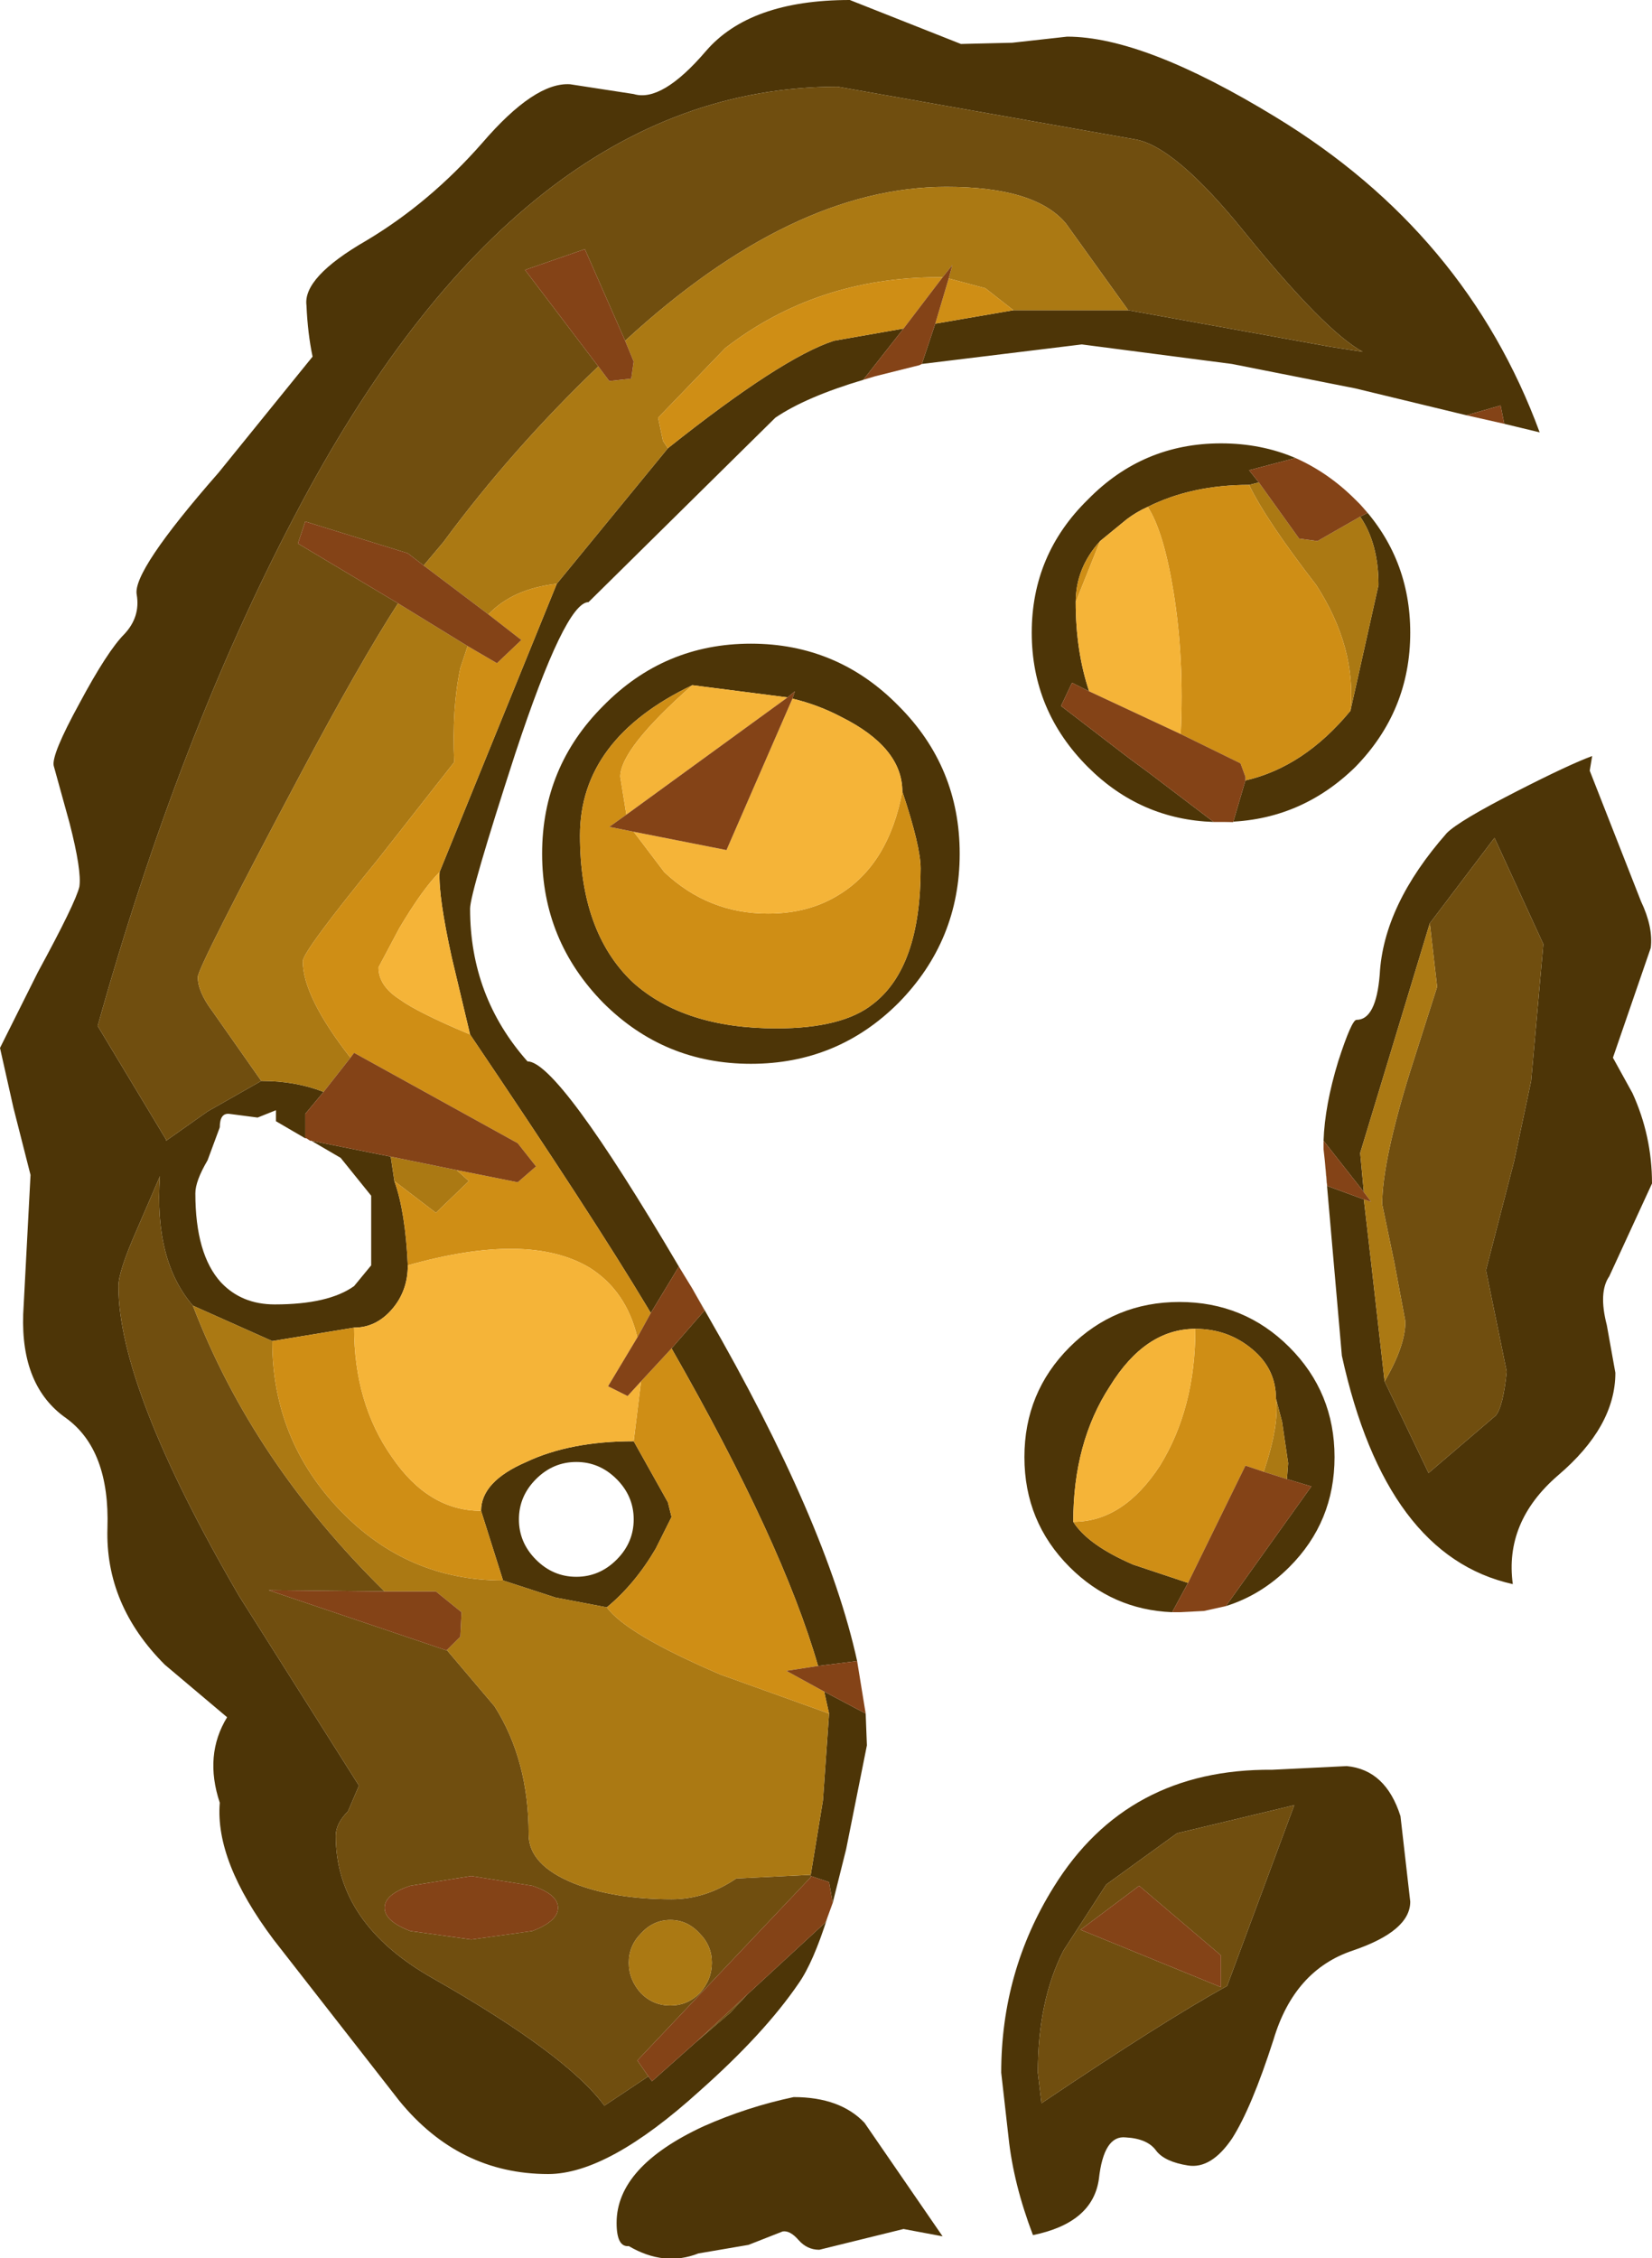 <?xml version="1.0" encoding="UTF-8" standalone="no"?>
<svg xmlns:ffdec="https://www.free-decompiler.com/flash" xmlns:xlink="http://www.w3.org/1999/xlink" ffdec:objectType="shape" height="92.45px" width="67.65px" xmlns="http://www.w3.org/2000/svg">
  <g transform="matrix(1.0, 0.0, 0.0, 1.0, -1.3, -1.45)">
    <path d="M61.35 18.45 L56.8 17.35 51.75 16.35 45.6 15.55 39.05 16.35 39.6 14.7 42.8 14.15 47.5 14.15 55.8 15.65 57.1 15.85 Q55.55 15.0 52.3 11.0 49.4 7.4 47.75 7.15 L35.6 5.0 Q22.55 5.0 13.35 22.6 8.6 31.65 5.3 43.45 L8.1 48.1 8.1 48.15 9.8 46.95 12.0 45.7 Q13.4 45.7 14.55 46.15 L13.8 47.05 13.8 48.05 12.6 47.35 12.6 46.9 11.85 47.2 10.7 47.05 Q10.3 47.0 10.3 47.6 L9.8 48.95 Q9.3 49.8 9.3 50.3 9.3 52.8 10.35 53.95 11.2 54.85 12.55 54.85 14.75 54.85 15.8 54.1 L16.5 53.25 16.5 50.4 15.25 48.85 14.05 48.15 17.3 48.8 17.45 49.8 Q17.9 51.05 18.0 53.25 18.0 54.3 17.35 55.05 16.7 55.8 15.8 55.8 L12.45 56.35 9.2 54.9 Q7.6 53.05 7.85 49.6 L6.9 51.8 Q6.15 53.5 6.15 54.1 6.15 58.3 11.1 66.8 L16.0 74.55 15.55 75.6 Q15.05 76.1 15.05 76.6 15.05 80.2 19.05 82.45 24.5 85.55 26.05 87.65 L27.85 86.45 28.0 86.65 29.8 85.05 31.2 83.85 31.9 83.1 35.1 80.15 35.2 79.9 Q34.6 81.8 34.0 82.65 32.6 84.7 29.95 87.05 26.2 90.45 23.75 90.45 20.1 90.45 17.65 87.45 L12.5 80.85 Q10.1 77.65 10.3 75.25 9.65 73.3 10.6 71.75 L8.05 69.6 Q5.6 67.15 5.7 64.0 5.8 60.8 4.0 59.5 2.15 58.2 2.25 55.25 L2.55 49.55 1.85 46.8 1.3 44.35 2.85 41.25 Q4.4 38.4 4.55 37.75 4.65 37.1 4.15 35.15 L3.5 32.8 Q3.4 32.35 4.55 30.25 5.7 28.1 6.4 27.4 7.05 26.7 6.9 25.8 6.7 24.85 10.25 20.8 L14.1 16.05 Q13.9 15.1 13.85 13.95 13.7 12.8 16.3 11.3 18.9 9.75 21.05 7.3 23.2 4.8 24.65 4.9 L27.25 5.3 Q28.4 5.65 30.2 3.55 32.0 1.45 36.1 1.45 L40.65 3.25 42.75 3.2 45.0 2.95 Q48.15 2.95 53.55 6.25 61.35 11.0 64.35 19.15 L62.9 18.8 62.75 18.05 61.35 18.45 M36.65 17.0 Q34.3 17.7 33.05 18.55 L25.4 26.1 Q24.45 26.1 22.4 32.3 20.55 38.0 20.55 38.65 20.55 42.25 22.9 44.9 24.15 44.9 29.1 53.3 L27.95 55.2 27.8 54.95 Q25.55 51.2 20.55 43.8 L19.8 40.65 Q19.25 38.15 19.3 37.15 L24.1 25.35 28.65 19.8 Q33.3 16.1 35.45 15.4 L38.3 14.9 36.65 17.0 M29.65 54.2 L30.25 55.25 Q35.15 63.75 36.4 69.45 L34.8 69.65 Q33.35 64.6 28.8 56.65 L30.15 55.1 29.65 54.2 M36.75 71.6 L36.8 72.9 35.95 77.15 35.4 79.35 35.25 78.5 34.5 78.25 34.5 78.3 34.5 78.2 35.0 75.15 35.25 71.6 35.05 70.7 36.75 71.6 M48.3 22.2 Q47.85 22.4 47.45 22.7 L46.35 23.6 Q45.35 24.7 45.35 26.1 45.35 28.1 45.9 29.75 L45.2 29.4 44.75 30.35 47.55 32.5 48.3 33.05 51.0 35.1 Q48.0 35.0 45.85 32.85 43.55 30.55 43.55 27.35 43.55 24.15 45.85 21.9 48.1 19.6 51.3 19.6 52.95 19.6 54.35 20.2 L52.45 20.7 52.85 21.2 52.45 21.3 Q50.1 21.3 48.3 22.2 M57.0 22.1 Q59.05 24.3 59.05 27.35 59.05 30.55 56.8 32.85 54.55 35.05 51.45 35.1 L51.8 35.1 52.3 33.4 Q54.7 32.85 56.6 30.55 L57.75 25.4 Q57.75 23.7 57.0 22.6 L57.3 22.45 57.0 22.1 M58.0 58.0 L59.8 61.75 62.55 59.4 Q62.85 59.05 63.0 57.6 L62.15 53.45 63.3 49.0 64.0 45.7 64.5 40.1 62.5 35.75 59.85 39.25 57.0 48.65 57.15 50.25 55.5 48.15 Q55.55 46.7 56.1 44.9 56.65 43.2 56.85 43.2 57.65 43.2 57.8 41.35 57.95 38.5 60.55 35.55 61.05 35.05 63.4 33.85 65.55 32.75 66.5 32.4 L66.4 33.0 68.5 38.35 Q69.0 39.4 68.9 40.25 L67.35 44.75 68.15 46.2 Q68.95 47.95 68.95 49.9 L67.2 53.7 Q66.75 54.35 67.1 55.7 L67.45 57.65 Q67.45 59.85 65.1 61.85 62.9 63.75 63.25 66.3 58.05 65.15 56.25 56.95 L55.55 48.95 55.65 50.0 57.15 50.55 57.45 53.15 58.0 58.0 M32.05 27.8 Q35.6 27.8 38.1 30.35 40.6 32.85 40.6 36.4 40.6 39.95 38.1 42.5 35.6 45.0 32.05 45.0 28.5 45.0 26.0 42.5 23.5 39.95 23.5 36.4 23.5 32.85 26.0 30.35 28.5 27.8 32.05 27.8 M29.65 29.5 Q25.05 31.7 25.05 35.65 25.05 39.6 27.2 41.65 29.3 43.55 33.1 43.55 35.8 43.55 37.05 42.55 39.0 41.05 39.0 37.0 39.0 36.1 38.25 33.85 38.25 32.05 35.75 30.8 34.8 30.3 33.75 30.05 L33.85 29.75 33.55 30.0 29.65 29.5 M27.25 60.45 L28.65 62.95 28.8 63.55 28.15 64.85 Q27.3 66.3 26.15 67.25 L24.05 66.85 21.9 66.15 21.0 63.3 Q21.0 62.1 22.85 61.3 24.65 60.45 27.25 60.45 M26.55 65.3 Q27.25 64.6 27.25 63.65 27.25 62.7 26.55 62.0 25.85 61.3 24.9 61.3 23.95 61.3 23.25 62.0 22.55 62.7 22.55 63.65 22.55 64.6 23.25 65.3 23.95 66.0 24.9 66.0 25.85 66.0 26.55 65.3 M27.05 93.4 Q26.55 93.45 26.55 92.45 26.55 90.15 30.1 88.5 31.9 87.7 33.8 87.3 35.7 87.3 36.7 88.35 L39.9 93.0 38.3 92.7 34.85 93.55 Q34.35 93.55 34.0 93.15 33.65 92.75 33.35 92.8 L31.95 93.35 29.9 93.7 Q28.5 94.25 27.05 93.4 M54.0 62.0 L54.05 61.35 53.8 59.65 53.55 58.7 Q53.55 57.5 52.6 56.7 51.6 55.85 50.25 55.85 48.2 55.85 46.75 58.2 45.25 60.5 45.25 63.75 45.85 64.7 47.7 65.5 L49.95 66.25 49.3 67.45 Q46.85 67.35 45.1 65.6 43.25 63.75 43.25 61.1 43.25 58.45 45.1 56.6 46.95 54.75 49.6 54.75 52.25 54.75 54.1 56.6 55.95 58.45 55.95 61.1 55.95 63.75 54.1 65.6 52.95 66.75 51.5 67.2 L55.0 62.3 54.0 62.0 M56.45 73.75 Q58.05 73.9 58.65 75.8 L59.05 79.3 Q59.05 80.5 56.7 81.3 54.3 82.1 53.45 84.95 52.55 87.75 51.75 89.0 50.9 90.25 49.95 90.1 49.0 89.95 48.65 89.5 48.3 89.0 47.4 88.95 46.5 88.85 46.3 90.65 46.05 92.45 43.6 92.95 42.8 90.85 42.6 88.95 L42.3 86.3 Q42.3 82.15 44.45 78.7 47.45 73.85 53.4 73.9 L56.45 73.75 M54.3 75.35 L49.5 76.5 46.6 78.6 44.85 81.3 Q43.8 83.35 43.8 86.3 L43.95 87.55 Q49.0 84.15 51.55 82.75 L54.3 75.35" fill="#4d3507" fill-rule="evenodd" stroke="none"/>
    <path d="M47.5 14.15 L44.95 10.6 Q43.7 9.1 40.05 9.1 33.75 9.1 26.9 15.4 L25.25 11.65 22.8 12.5 25.8 16.45 Q22.25 19.85 19.45 23.65 L18.65 24.6 18.0 24.1 13.8 22.8 13.5 23.7 17.6 26.15 Q16.05 28.55 13.6 33.15 9.4 41.05 9.4 41.45 9.4 42.05 10.0 42.85 L12.0 45.7 9.8 46.95 8.1 48.15 8.1 48.1 5.3 43.45 Q8.6 31.65 13.35 22.6 22.55 5.0 35.6 5.0 L47.75 7.15 Q49.4 7.4 52.3 11.0 55.55 15.0 57.1 15.85 L55.8 15.65 47.5 14.15 M58.0 58.0 Q58.85 56.55 58.85 55.55 L58.4 53.15 57.9 50.75 Q57.9 49.0 59.05 45.3 L60.15 41.85 59.85 39.25 62.5 35.75 64.5 40.1 64.0 45.7 63.3 49.0 62.15 53.45 63.0 57.6 Q62.85 59.05 62.55 59.4 L59.8 61.75 58.0 58.0 M27.85 86.45 L26.05 87.65 Q24.5 85.55 19.05 82.45 15.05 80.2 15.05 76.6 15.05 76.1 15.55 75.6 L16.0 74.55 11.1 66.8 Q6.15 58.3 6.15 54.1 6.15 53.5 6.9 51.8 L7.85 49.6 Q7.6 53.05 9.2 54.9 11.65 61.3 17.05 66.6 L12.3 66.55 19.55 69.0 19.6 69.0 21.55 71.3 Q22.95 73.5 22.95 76.55 22.95 77.8 24.8 78.55 26.45 79.2 28.8 79.2 30.2 79.2 31.45 78.35 L34.5 78.2 34.5 78.3 27.4 85.8 27.85 86.45 M18.1 78.65 Q17.05 79.0 17.05 79.55 17.05 80.1 18.1 80.5 L20.6 80.85 23.1 80.5 Q24.15 80.1 24.15 79.55 24.15 79.0 23.1 78.65 L20.6 78.25 18.1 78.65 M31.9 83.1 L31.2 83.85 29.8 85.05 31.9 83.1 M27.55 83.05 Q28.05 83.55 28.75 83.55 29.45 83.55 29.95 83.05 30.45 82.5 30.45 81.8 30.45 81.1 29.95 80.6 29.45 80.05 28.75 80.05 28.05 80.05 27.55 80.6 27.05 81.1 27.05 81.8 27.05 82.5 27.55 83.05 M54.3 75.35 L51.55 82.75 Q49.0 84.15 43.95 87.55 L43.8 86.3 Q43.8 83.35 44.85 81.3 L46.6 78.6 49.5 76.5 54.3 75.35 M51.3 81.5 L47.95 78.65 45.55 80.45 51.3 82.8 51.3 81.5" fill="#704e0f" fill-rule="evenodd" stroke="none"/>
    <path d="M47.5 14.15 L42.8 14.15 41.65 13.25 40.15 12.85 40.3 12.3 39.9 12.8 39.75 12.8 Q34.75 12.8 31.0 15.7 L28.25 18.55 28.45 19.5 28.65 19.8 24.1 25.35 Q22.3 25.55 21.3 26.6 L18.65 24.6 19.45 23.65 Q22.25 19.85 25.8 16.45 L26.25 17.05 27.15 16.95 27.25 16.25 26.9 15.4 Q33.75 9.1 40.05 9.1 43.7 9.1 44.95 10.6 L47.5 14.15 M52.45 21.3 L52.85 21.2 54.5 23.5 55.25 23.6 57.0 22.6 Q57.75 23.7 57.75 25.4 L56.6 30.55 Q56.85 27.95 55.2 25.4 53.15 22.75 52.45 21.3 M12.0 45.7 L10.0 42.85 Q9.4 42.05 9.4 41.45 9.4 41.05 13.6 33.15 16.05 28.55 17.6 26.15 L20.45 27.9 20.15 28.8 Q19.8 30.45 19.9 32.65 L16.8 36.6 Q13.7 40.4 13.7 40.8 13.7 42.25 15.65 44.75 L14.55 46.15 Q13.4 45.7 12.0 45.7 M59.85 39.25 L60.15 41.85 59.05 45.3 Q57.9 49.0 57.9 50.75 L58.4 53.15 58.85 55.55 Q58.85 56.55 58.0 58.0 L57.45 53.15 57.15 50.55 57.45 50.65 57.15 50.25 57.0 48.65 59.85 39.25 M20.0 49.35 L20.5 49.8 19.15 51.1 17.45 49.8 17.3 48.8 20.0 49.35 M26.15 67.25 Q26.95 68.35 30.8 70.0 L35.25 71.6 35.0 75.15 34.5 78.2 31.45 78.35 Q30.2 79.2 28.8 79.2 26.45 79.2 24.8 78.55 22.95 77.8 22.95 76.55 22.95 73.5 21.55 71.3 L19.6 69.0 20.15 68.45 20.2 67.45 19.15 66.6 17.05 66.6 Q11.65 61.3 9.2 54.9 L12.45 56.35 Q12.45 60.4 15.25 63.3 18.0 66.15 21.9 66.15 L24.05 66.85 26.15 67.25 M27.55 83.05 Q27.05 82.5 27.05 81.8 27.05 81.1 27.55 80.6 28.05 80.05 28.75 80.05 29.45 80.05 29.95 80.6 30.45 81.1 30.45 81.8 30.45 82.5 29.95 83.05 29.45 83.55 28.75 83.55 28.05 83.55 27.55 83.05 M53.55 58.7 L53.8 59.65 54.05 61.35 54.0 62.0 53.05 61.7 Q53.7 59.75 53.55 58.7" fill="#ab7913" fill-rule="evenodd" stroke="none"/>
    <path d="M21.3 26.6 Q22.3 25.55 24.1 25.35 L19.3 37.15 Q18.6 37.85 17.65 39.45 L16.8 41.05 Q16.8 41.8 17.65 42.35 18.4 42.9 20.55 43.8 25.55 51.2 27.8 54.95 L27.95 55.2 27.4 56.2 Q26.95 54.3 25.45 53.35 22.95 51.85 18.0 53.25 17.9 51.05 17.45 49.8 L19.15 51.1 20.5 49.8 20.0 49.35 22.5 49.85 23.25 49.2 22.5 48.25 15.8 44.55 15.65 44.75 Q13.7 42.25 13.7 40.8 13.7 40.4 16.8 36.6 L19.9 32.65 Q19.8 30.45 20.15 28.8 L20.45 27.9 21.65 28.6 22.65 27.65 21.3 26.6 M28.65 19.8 L28.45 19.5 28.25 18.55 31.0 15.7 Q34.75 12.8 39.75 12.8 L39.9 12.8 38.3 14.9 35.45 15.4 Q33.3 16.1 28.65 19.8 M40.15 12.85 L41.65 13.25 42.8 14.15 39.6 14.7 40.15 12.85 M48.3 22.2 Q50.1 21.3 52.45 21.3 53.15 22.75 55.2 25.4 56.85 27.95 56.6 30.55 54.7 32.85 52.3 33.4 L52.3 33.25 52.1 32.7 49.65 31.5 Q49.8 28.4 49.35 25.65 48.95 23.2 48.3 22.2 M45.35 26.1 Q45.35 24.7 46.35 23.6 L45.35 26.1 M38.25 33.85 Q39.0 36.1 39.0 37.0 39.0 41.05 37.05 42.55 35.8 43.55 33.1 43.55 29.3 43.55 27.2 41.65 25.05 39.6 25.05 35.65 25.05 31.7 29.65 29.5 26.7 32.1 26.7 33.25 L26.95 34.8 26.25 35.3 27.25 35.5 28.5 37.15 Q30.3 38.85 32.75 38.85 34.45 38.85 35.7 38.05 37.7 36.8 38.25 33.85 M28.8 56.65 Q33.35 64.6 34.8 69.65 L33.5 69.85 35.05 70.7 35.25 71.6 30.8 70.0 Q26.95 68.35 26.15 67.25 27.3 66.3 28.15 64.85 L28.8 63.55 28.65 62.95 27.25 60.45 27.55 58.0 28.8 56.65 M21.0 63.3 L21.9 66.15 Q18.0 66.15 15.25 63.3 12.45 60.4 12.45 56.35 L15.8 55.8 Q15.8 58.9 17.35 61.1 18.85 63.3 21.0 63.3 M49.95 66.25 L47.7 65.5 Q45.85 64.7 45.25 63.75 47.3 63.75 48.8 61.45 50.25 59.1 50.25 55.85 51.6 55.85 52.6 56.7 53.55 57.5 53.55 58.7 53.7 59.75 53.05 61.7 L52.3 61.45 49.95 66.25" fill="#cf8e15" fill-rule="evenodd" stroke="none"/>
    <path d="M46.35 23.6 L47.45 22.7 Q47.85 22.4 48.3 22.2 48.95 23.2 49.35 25.65 49.8 28.4 49.65 31.5 L45.9 29.75 Q45.35 28.1 45.35 26.1 L46.35 23.6 M18.0 53.25 Q22.95 51.85 25.45 53.35 26.95 54.3 27.4 56.2 L26.2 58.2 27.0 58.6 27.55 58.0 27.25 60.45 Q24.65 60.45 22.85 61.3 21.0 62.1 21.0 63.3 18.85 63.3 17.35 61.1 15.8 58.9 15.8 55.8 16.7 55.8 17.35 55.05 18.0 54.3 18.0 53.25 M20.55 43.8 Q18.4 42.9 17.65 42.35 16.8 41.8 16.8 41.05 L17.65 39.45 Q18.6 37.85 19.3 37.15 19.25 38.15 19.8 40.65 L20.55 43.8 M38.25 33.85 Q37.7 36.8 35.7 38.05 34.45 38.85 32.75 38.85 30.3 38.85 28.5 37.15 L27.25 35.5 31.05 36.25 33.75 30.05 Q34.8 30.3 35.75 30.8 38.25 32.05 38.25 33.85 M26.95 34.8 L26.7 33.25 Q26.7 32.1 29.65 29.5 L33.55 30.0 26.95 34.8 M45.25 63.75 Q45.25 60.5 46.75 58.2 48.2 55.85 50.25 55.85 50.25 59.1 48.8 61.45 47.3 63.75 45.25 63.75" fill="#f5b438" fill-rule="evenodd" stroke="none"/>
    <path d="M62.9 18.8 L61.35 18.45 62.75 18.05 62.9 18.8 M39.05 16.35 L38.95 16.4 37.15 16.85 36.65 17.0 38.3 14.9 39.9 12.8 40.3 12.3 40.15 12.85 39.6 14.7 39.05 16.35 M29.1 53.3 L29.65 54.2 30.15 55.1 28.8 56.65 27.55 58.0 27.0 58.6 26.2 58.2 27.4 56.2 27.95 55.2 29.1 53.3 M36.4 69.45 L36.75 71.6 35.05 70.7 33.5 69.85 34.8 69.65 36.4 69.45 M35.4 79.35 L35.2 79.9 35.1 80.15 31.9 83.1 29.8 85.05 28.0 86.65 27.85 86.45 27.4 85.8 34.5 78.3 34.5 78.25 35.25 78.5 35.4 79.35 M26.9 15.4 L27.25 16.25 27.15 16.95 26.25 17.05 25.8 16.45 22.8 12.5 25.25 11.65 26.9 15.4 M18.65 24.6 L21.3 26.6 22.65 27.65 21.65 28.6 20.45 27.9 17.6 26.15 13.5 23.7 13.8 22.8 18.0 24.1 18.65 24.6 M52.85 21.2 L52.45 20.7 54.35 20.2 Q55.7 20.8 56.8 21.9 L57.0 22.1 57.3 22.45 57.0 22.6 55.25 23.6 54.5 23.5 52.85 21.2 M51.0 35.1 L48.3 33.05 47.55 32.5 44.75 30.35 45.2 29.4 45.9 29.75 49.65 31.5 52.1 32.7 52.3 33.25 52.3 33.4 51.8 35.1 51.45 35.1 51.3 35.1 51.0 35.1 M57.15 50.25 L57.45 50.65 57.15 50.55 55.65 50.0 55.55 48.95 55.5 48.5 55.5 48.15 57.15 50.25 M15.65 44.75 L15.8 44.55 22.5 48.25 23.25 49.2 22.5 49.85 20.0 49.35 17.3 48.8 14.05 48.15 14.0 48.15 13.85 48.05 13.8 48.05 13.8 47.05 14.55 46.15 15.65 44.75 M27.25 35.5 L26.25 35.3 26.95 34.8 33.55 30.0 33.85 29.75 33.75 30.05 31.05 36.25 27.25 35.5 M19.6 69.0 L19.55 69.0 12.3 66.55 17.05 66.6 19.15 66.6 20.2 67.45 20.15 68.45 19.6 69.0 M18.1 78.65 L20.6 78.25 23.1 78.65 Q24.15 79.0 24.15 79.55 24.15 80.1 23.1 80.5 L20.6 80.85 18.1 80.5 Q17.05 80.1 17.05 79.55 17.05 79.0 18.1 78.65 M54.0 62.0 L55.0 62.3 51.5 67.2 50.6 67.4 49.6 67.45 49.3 67.45 49.95 66.25 52.3 61.45 53.05 61.7 54.0 62.0 M51.3 81.5 L51.3 82.8 45.55 80.45 47.95 78.65 51.3 81.5" fill="#844317" fill-rule="evenodd" stroke="none"/>
  </g>
</svg>
